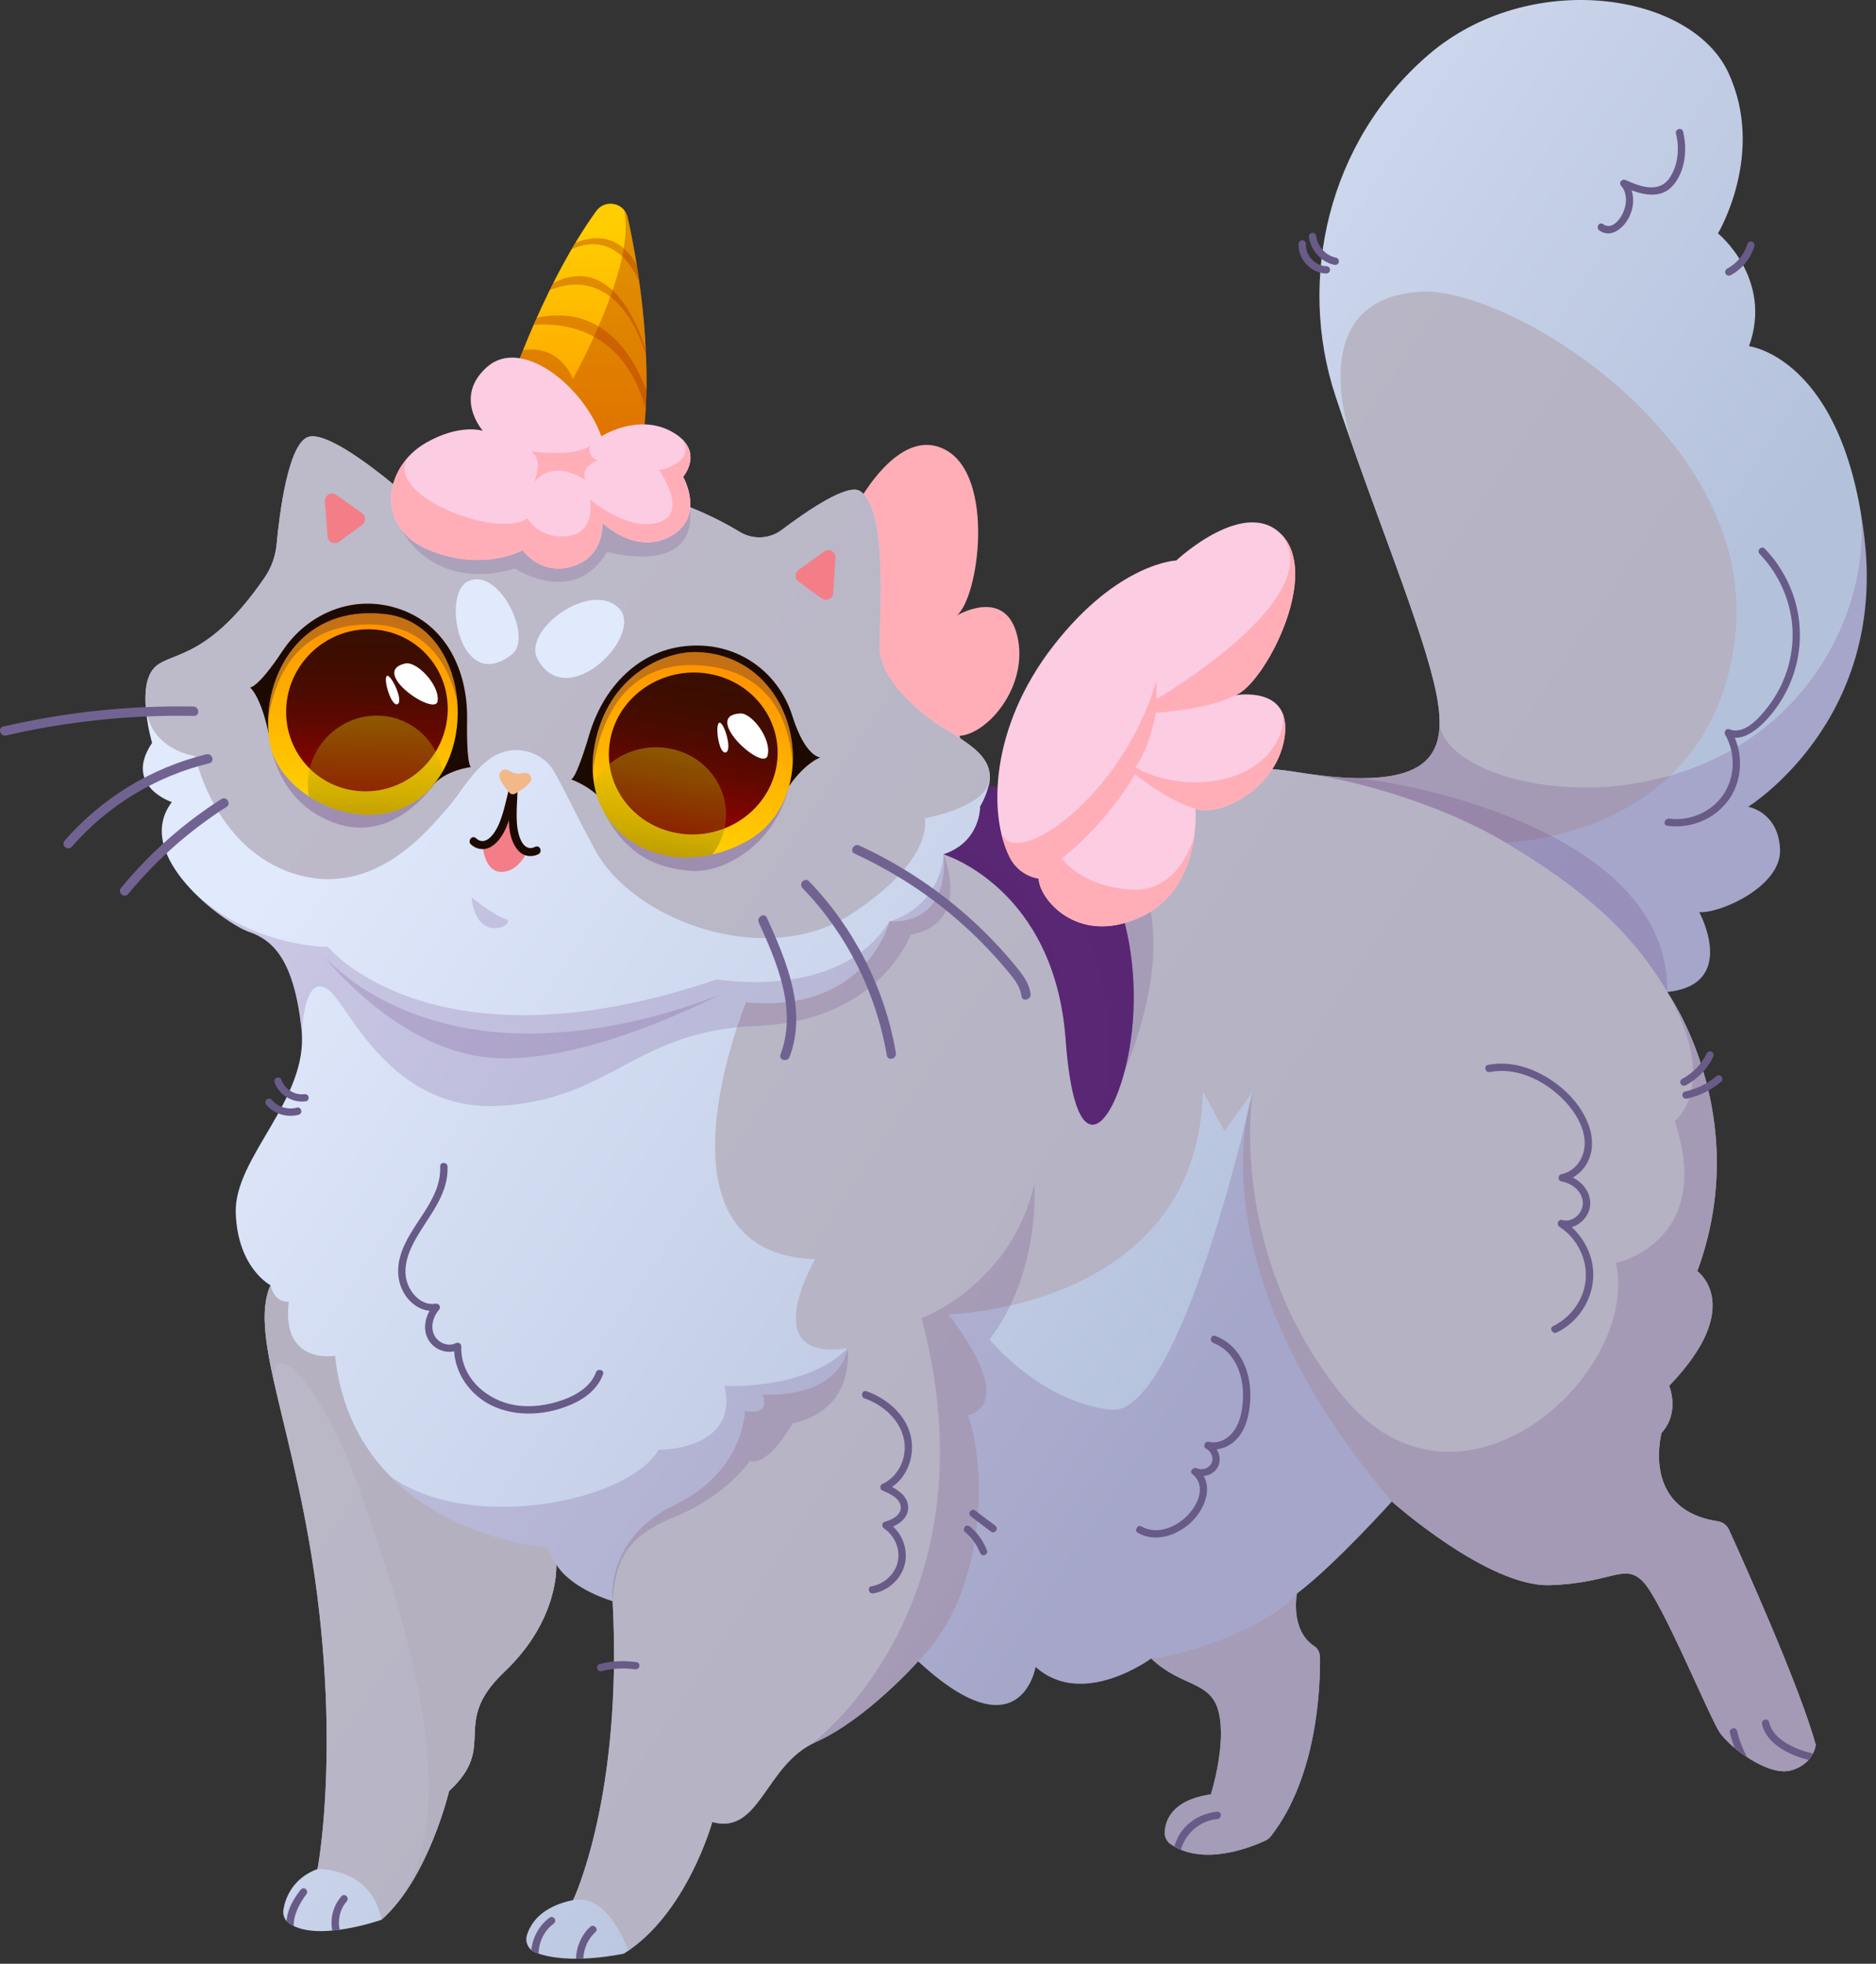 <?xml version="1.0" encoding="UTF-8" standalone="no"?>
<!DOCTYPE svg PUBLIC "-//W3C//DTD SVG 1.1//EN" "http://www.w3.org/Graphics/SVG/1.1/DTD/svg11.dtd">
<svg width="100%" height="100%" viewBox="0 0 150 157" version="1.1" xmlns="http://www.w3.org/2000/svg" xmlns:xlink="http://www.w3.org/1999/xlink" xml:space="preserve" xmlns:serif="http://www.serif.com/" style="fill-rule:evenodd;clip-rule:evenodd;stroke-linejoin:round;stroke-miterlimit:2;">
    <rect x="0" y="0" width="150" height="157" fill="#333333" stroke="none"/>
    <g transform="matrix(1,0,0,1,-377.696,-277.758)">
        <path d="M441.899,345.468C439.132,342.967 436.699,336.348 439.205,328.34C441.711,320.332 445.987,318.546 445.987,318.546C445.987,318.546 449.414,311.59 453.327,313.741C457.241,315.893 455.991,325.435 454.21,326.963C454.21,326.963 458.107,324.636 459.041,328.626C459.967,332.583 456.702,336.436 454.405,336.592C454.405,336.592 457.211,342.406 453.282,346.304C449.353,350.203 445.181,347.65 444.643,346.22C444.644,346.22 443.162,346.609 441.899,345.468Z" style="fill:rgb(255,174,184);fill-rule:nonzero;"/>
    </g>
    <g transform="matrix(1,0,0,1,-377.696,-277.758)">
        <path d="M417.983,309.944C417.983,309.944 420.803,300.965 425.364,294.636C426.078,293.645 427.622,293.954 427.885,295.147C428.778,299.204 430.094,307.026 428.936,314.077C427.282,324.149 417.983,309.944 417.983,309.944Z" style="fill:url(#_Linear1);fill-rule:nonzero;"/>
    </g>
    <g transform="matrix(1,0,0,1,-377.696,-277.758)">
        <path d="M411.715,317.101C415.66,316.214 427.118,314.393 436.837,320.281C437.892,320.92 439.223,320.862 440.207,320.12C442.207,318.612 445.434,316.402 446.446,317.009C448.791,318.416 447.949,327.681 448.024,329.71C448.099,331.739 450.504,334.445 453.586,336.248C456.667,338.052 457.719,339.329 456.066,342.26C456.066,342.26 470.496,337.751 481.318,339.479C492.14,341.208 493.568,338.201 492.516,333.091C491.464,327.98 487.556,318.736 484.474,309.417C481.393,300.098 483.873,289.05 491.914,282.136C499.956,275.222 512.882,277.101 515.889,283.564C518.895,290.027 515.062,296.416 515.062,296.416C515.062,296.416 519.496,300.023 517.542,305.435C517.542,305.435 525.133,306.337 526.786,320.917C528.439,335.497 517.467,342.261 517.467,342.261C517.467,342.261 519.872,342.637 520.022,345.643C520.172,348.649 515.137,350.829 513.559,350.678C513.559,350.678 516.715,356.465 511.004,357.066C511.004,357.066 517.993,366.911 513.409,379.387C513.409,379.387 517.317,382.168 511.154,388.556C511.154,388.556 512.056,390.66 510.553,392.314C510.553,392.314 508.864,398.436 515.02,399.377C515.418,399.438 515.765,399.674 515.932,400.04C517.087,402.577 521.635,412.685 522.879,417.266C522.879,417.266 522.729,418.769 520.925,419.295C519.121,419.821 516.04,417.491 515.213,416.289C514.386,415.087 510.553,405.692 509.05,404.189C507.547,402.686 506.57,404.339 501.61,404.49C496.65,404.64 488.984,397.801 488.984,397.801C488.984,397.801 484.475,402.836 481.393,405.166C481.393,405.166 480.822,408.089 482.784,409.365C483.081,409.558 483.233,409.906 483.238,410.26C483.269,412.472 483.066,419.755 479.31,424.566C479.195,424.713 479.053,424.827 478.885,424.906C477.853,425.391 473.901,427.035 471.268,425.174C470.966,424.961 470.807,424.591 470.826,424.222C470.871,423.304 471.401,421.665 474.512,421.216C474.512,421.216 475.757,417.34 475.156,414.71C474.555,412.08 472.15,412.681 469.745,410.351C469.745,410.351 464.259,414.409 460.501,411.027C460.501,411.027 459.299,418.167 451.107,410.576C451.107,410.576 446.973,415.236 442.915,417.039C438.857,418.843 438.481,424.479 434.648,423.427C434.648,423.427 432.619,430.792 427.583,433.949C427.583,433.949 423.157,434.933 420.476,433.842C419.947,433.627 419.66,433.029 419.825,432.482C420.106,431.55 420.961,430.187 423.525,429.665C423.525,429.665 427.508,421.398 426.681,405.766C426.681,405.766 423.449,404.864 422.172,402.835C422.172,402.835 422.473,407.194 418.039,411.403C413.605,415.612 417.588,417.265 413.605,420.948C413.605,420.948 411.952,427.937 408.194,431.244C408.194,431.244 402.919,433.11 400.761,431.484C400.434,431.238 400.29,430.813 400.36,430.41C400.513,429.53 401.069,427.928 403.084,427.185C403.084,427.185 404.737,418.693 403.084,405.465C401.43,392.238 397.522,384.572 399.326,380.513C399.326,380.513 396.696,379.16 396.545,374.726C396.395,370.292 402.407,365.632 401.806,360.071C401.205,354.51 399.551,352.931 397.597,352.255C395.643,351.579 388.203,346.167 391.434,341.884C391.434,341.884 387.526,340.606 389.856,337.149C389.856,337.149 388.654,333.091 389.856,331.362C390.994,329.726 394.017,330.985 398.861,323.925C399.396,323.145 399.721,322.236 399.81,321.294C400.05,318.747 400.729,313.423 402.257,312.723C403.578,312.118 407.276,314.937 409.162,316.491C409.875,317.082 410.81,317.305 411.715,317.101Z" style="fill:url(#_Linear2);fill-rule:nonzero;"/>
    </g>
    <g transform="matrix(1,0,0,1,-377.696,-277.758)">
        <path d="M475.156,414.711C475.757,417.341 474.512,421.217 474.512,421.217C471.402,421.666 470.871,423.304 470.826,424.223C470.808,424.592 470.967,424.961 471.268,425.175C473.9,427.036 477.853,425.392 478.885,424.907C479.053,424.828 479.196,424.714 479.31,424.567C483.066,419.755 483.269,412.473 483.238,410.261C483.233,409.906 483.081,409.559 482.784,409.366C480.822,408.09 481.393,405.167 481.393,405.167C478.988,408.023 472.074,410.203 469.744,410.353C472.15,412.682 474.555,412.08 475.156,414.711Z" style="fill:rgb(180,174,189);fill-opacity:0.69;fill-rule:nonzero;"/>
    </g>
    <g transform="matrix(1,0,0,1,-377.696,-277.758)">
        <path d="M455.089,390.887C455.089,390.887 459.269,390.361 453.534,382.845C453.534,382.845 473.427,382.394 473.878,365.033L475.607,368.189L477.862,365.033C477.862,365.033 472.676,378.636 488.985,397.801C488.985,397.801 496.651,404.64 501.611,404.49C506.571,404.34 507.548,402.686 509.051,404.189C510.554,405.692 514.387,415.086 515.214,416.289C516.041,417.491 519.122,419.821 520.926,419.295C522.73,418.769 522.88,417.266 522.88,417.266C521.637,412.685 517.088,402.577 515.933,400.04C515.766,399.674 515.419,399.438 515.021,399.377C508.865,398.436 510.554,392.314 510.554,392.314C512.057,390.661 511.155,388.556 511.155,388.556C517.318,382.168 513.41,379.387 513.41,379.387C516.889,369.92 513.705,361.973 511.966,358.688C511.579,358.096 511.249,357.548 511.005,357.066C507.698,350.527 498.078,345.116 498.078,345.116C498.078,345.116 514.462,344.869 516.416,328.834C518.37,312.799 498.379,300.774 491.464,301.075C484.555,301.375 483.784,307.076 485.965,313.76C488.707,321.521 491.628,328.779 492.516,333.092C493.568,338.203 492.14,341.209 481.318,339.48C470.496,337.751 456.066,342.261 456.066,342.261C456.066,342.261 456.112,345.074 453.135,346.061C453.135,346.061 453.924,351.58 448.814,351.429C448.814,351.429 447.01,358.794 437.353,357.892C437.353,357.892 429.036,377.933 442.864,378.434C442.864,378.434 438.054,386.651 445.469,385.549C445.469,385.549 445.068,389.457 438.655,389.257C438.655,389.257 439.457,390.96 437.252,390.56C437.252,390.56 437.252,395.37 431.64,398.075C426.028,400.781 426.68,405.766 426.68,405.766C427.507,421.398 423.524,429.665 423.524,429.665C425.855,429.241 427.286,432.023 427.93,433.705C432.706,430.434 434.647,423.427 434.647,423.427C438.48,424.479 438.856,418.843 442.914,417.039C446.972,415.235 451.106,410.576 451.106,410.576C456.668,405.091 456.592,395.02 455.089,390.887Z" style="fill:rgb(180,174,189);fill-opacity:0.8;fill-rule:nonzero;"/>
    </g>
    <g transform="matrix(1,0,0,1,-377.696,-277.758)">
        <path d="M408.193,431.245C411.951,427.938 413.604,420.949 413.604,420.949C417.587,417.267 413.604,415.613 418.038,411.404C422.472,407.195 422.171,402.836 422.171,402.836L421.419,401.483C421.419,401.483 405.987,400.281 404.484,386.151C404.484,386.151 400.175,386.953 400.776,381.842C400.776,381.842 399.649,381.967 399.323,380.514C397.519,384.572 401.427,392.238 403.081,405.466C404.735,418.693 403.081,427.186 403.081,427.186C403.081,427.186 407.441,427.036 408.193,431.245Z" style="fill:rgb(180,174,189);fill-opacity:0.8;fill-rule:nonzero;"/>
    </g>
    <g transform="matrix(1,0,0,1,-377.696,-277.758)">
        <path d="M451.633,343.177C451.633,343.177 452.54,346.392 445.769,350.83C439.01,355.257 428.403,351.439 425.305,345.755C423.523,342.486 422.873,340.896 421.843,339.185C421.834,339.17 421.822,339.157 421.812,339.143C420.669,337.617 418.499,337.267 416.941,338.366C415.343,339.493 414.521,341.19 413.527,342.298C412.113,343.874 407.737,349.628 401.273,347.627C394.809,345.614 393.314,338.208 393.314,338.208C393.314,338.208 389.381,337.702 389.323,333.816C389.299,332.898 389.429,331.979 389.853,331.367C390.995,329.73 394.009,330.99 398.86,323.926C399.39,323.149 399.719,322.242 399.814,321.289C400.05,318.746 400.732,313.424 402.251,312.729C403.57,312.117 407.267,314.931 409.151,316.485C409.869,317.085 410.811,317.309 411.718,317.097C415.674,316.214 427.119,314.401 436.833,320.276C437.893,320.924 439.223,320.865 440.212,320.111C442.214,318.604 445.44,316.402 446.44,317.014C448.795,318.415 447.947,327.682 448.03,329.707C448.101,331.744 450.503,334.44 453.588,336.253C455.79,337.536 456.932,338.573 456.814,340.127C456.508,342.317 451.633,343.177 451.633,343.177Z" style="fill:rgb(180,174,189);fill-opacity:0.8;fill-rule:nonzero;"/>
    </g>
    <g transform="matrix(1,0,0,1,-377.696,-277.758)">
        <path d="M423.352,340.067C423.352,340.067 423.705,340.222 424.818,336.476C425.93,332.73 428.749,329.662 432.812,329.388C436.876,329.115 439.997,331.647 441.046,334.984C442.094,338.321 443.292,338.314 443.292,338.314C443.292,338.314 441.633,338.851 439.987,341.897C438.341,344.943 426.786,343.884 426.197,342.378C425.608,340.872 423.352,340.067 423.352,340.067Z" style="fill:rgb(28,10,1);fill-rule:nonzero;"/>
        <path d="M415.364,339.082C415.364,339.082 414.988,339.145 415.043,335.256C415.098,331.368 413.357,327.713 409.63,326.447C405.903,325.181 402.236,326.854 400.277,329.813C398.317,332.773 397.69,332.721 397.69,332.721C397.69,332.721 398.594,333.398 399.244,336.742C399.894,340.086 411.242,341.944 412.235,340.638C413.228,339.331 415.364,339.082 415.364,339.082Z" style="fill:rgb(28,10,1);fill-rule:nonzero;"/>
        <path d="M399.243,336.742C399.243,336.742 399.626,341.979 404.661,343.62C409.696,345.261 412.896,339.753 412.896,339.753L399.243,336.742Z" style="fill:rgb(89,39,116);fill-opacity:0.29;fill-rule:nonzero;"/>
        <path d="M425.466,341.49C427.324,346.184 430.229,347.144 432.877,347.378C435.526,347.612 439.604,345.331 440.752,340.734C441.9,336.137 425.466,341.49 425.466,341.49Z" style="fill:rgb(89,39,116);fill-opacity:0.29;fill-rule:nonzero;"/>
        <path d="M433.416,329.892C441.62,330.148 443.741,341.547 437.361,345.036C430.981,348.525 423.904,344.484 425.247,337.327C426.303,331.703 430.855,329.812 433.416,329.892Z" style="fill:url(#_Linear3);fill-rule:nonzero;"/>
        <path d="M408.535,326.863C414.583,327.569 416.134,336.712 411.926,340.971C407.719,345.23 400.018,341.76 399.253,337.088C398.488,332.416 401.313,326.021 408.535,326.863Z" style="fill:url(#_Linear4);fill-rule:nonzero;"/>
        <g>
            <g>
                <clipPath id="_clip5">
                    <path d="M433.416,329.892C441.62,330.148 443.741,341.547 437.361,345.036C430.981,348.525 423.904,344.484 425.247,337.327C426.303,331.703 430.855,329.812 433.416,329.892Z"/>
                </clipPath>
                <g clip-path="url(#_clip5)">
                    <g>
                        <g>
                            <path d="M439.758,339.131C439.073,342.651 435.548,344.997 431.885,344.371C428.222,343.745 425.808,340.385 426.493,336.866C427.178,333.346 430.703,331 434.366,331.625C438.029,332.251 440.443,335.611 439.758,339.131Z" style="fill:url(#_Linear6);fill-rule:nonzero;"/>
                            <path d="M435.65,343.861C435.077,346.804 432.129,348.766 429.066,348.243C426.003,347.72 423.984,344.91 424.557,341.967C425.13,339.024 428.078,337.062 431.141,337.585C434.203,338.107 436.222,340.917 435.65,343.861Z" style="fill:url(#_Linear7);fill-rule:nonzero;"/>
                        </g>
                    </g>
                    <path d="M425.012,340.966C425.012,340.966 424.883,330.021 434.095,330.989C443.434,331.97 440.776,343.657 440.776,343.657C440.776,343.657 448.606,329.16 445.705,323.341C442.804,317.523 442.005,308.833 435.505,311.358C429.004,313.883 423.907,325.352 423.907,325.352L425.012,340.966Z" style="fill:rgb(131,74,44);fill-opacity:0.47;fill-rule:nonzero;"/>
                    <path d="M436.878,334.797C437.827,334.745 439.428,336.881 439.066,338.178C438.704,339.475 433.752,334.969 436.878,334.797Z" style="fill:white;fill-rule:nonzero;"/>
                    <path d="M435.185,335.556C435.519,335.29 436.289,337.686 435.744,337.905C435.2,338.123 434.851,335.822 435.185,335.556Z" style="fill:white;fill-rule:nonzero;"/>
                </g>
            </g>
        </g>
        <g>
            <g>
                <clipPath id="_clip8">
                    <path d="M408.535,326.863C414.583,327.569 416.134,336.712 411.926,340.971C407.719,345.23 400.018,341.76 399.253,337.088C398.488,332.416 401.313,326.021 408.535,326.863Z"/>
                </clipPath>
                <g clip-path="url(#_clip8)">
                    <g>
                        <g>
                            <path d="M413.493,334.622C413.386,338.199 410.407,341.066 406.84,341.025C403.273,340.984 400.468,338.05 400.576,334.473C400.683,330.896 403.662,328.029 407.229,328.07C410.796,328.111 413.601,331.044 413.493,334.622Z" style="fill:url(#_Linear9);fill-rule:nonzero;"/>
                            <path d="M413.117,340.452C413.027,343.444 410.536,345.841 407.553,345.806C404.57,345.771 402.225,343.318 402.314,340.326C402.404,337.334 404.895,334.937 407.878,334.972C410.861,335.007 413.206,337.461 413.117,340.452Z" style="fill:url(#_Linear10);fill-rule:nonzero;"/>
                        </g>
                    </g>
                    <path d="M399.028,338.888C399.028,338.888 397.833,327.96 406.895,327.681C416.127,327.396 414.577,339.792 414.577,339.792C414.577,339.792 420.343,323.403 416.699,318.122C413.054,312.841 410.961,304.401 405.19,307.911C399.419,311.421 396.354,323.528 396.354,323.528L399.028,338.888Z" style="fill:rgb(131,74,44);fill-opacity:0.47;fill-rule:nonzero;"/>
                    <path d="M410.097,330.802C410.988,330.601 412.834,332.456 412.691,333.791C412.547,335.127 407.162,331.462 410.097,330.802Z" style="fill:white;fill-rule:nonzero;"/>
                    <path d="M408.61,331.816C408.886,331.501 409.984,333.742 409.501,334.043C409.019,334.345 408.334,332.131 408.61,331.816Z" style="fill:white;fill-rule:nonzero;"/>
                </g>
            </g>
        </g>
        <path d="M419.666,346.193C419.666,346.193 418.94,347.543 417.694,347.463C416.448,347.383 416.301,345.48 416.301,345.48L417.124,344.992L418.506,342.644L419.014,344.758L419.463,345.505L419.666,346.193Z" style="fill:rgb(243,126,136);fill-rule:nonzero;"/>
        <g>
            <path d="M415.751,344.77C416.568,345.521 417.336,344.258 417.61,343.593C417.992,342.667 418.181,341.651 418.43,340.683C418.443,340.633 418.482,340.612 418.509,340.577C418.569,340.463 418.677,340.408 418.803,340.434C418.931,340.445 419.019,340.528 419.044,340.655C419.06,340.696 419.092,340.727 419.09,340.779C419.053,341.778 418.945,342.805 419.047,343.802C419.121,344.518 419.496,345.947 420.494,345.46C420.866,345.278 421.104,345.875 420.735,346.055C420.216,346.309 419.598,346.236 419.187,345.819C418.798,345.425 418.591,344.873 418.481,344.34C418.412,344.005 418.391,343.664 418.384,343.322C418.28,343.648 418.163,343.969 418.001,344.27C417.743,344.75 417.388,345.219 416.902,345.486C416.389,345.768 415.776,345.662 415.351,345.27C415.048,344.994 415.445,344.49 415.751,344.77Z" style="fill:rgb(28,10,1);fill-rule:nonzero;"/>
            <g>
                <path d="M419.481,339.572C419.129,339.656 418.747,339.599 418.441,339.407C418.236,339.278 417.986,339.224 417.748,339.435C417.319,339.817 418.12,340.767 418.478,341.153C418.573,341.255 418.721,341.279 418.844,341.213C419.317,340.957 420.422,340.291 420.128,339.807C419.968,339.542 419.715,339.516 419.481,339.572Z" style="fill:rgb(249,212,185);fill-rule:nonzero;"/>
                <path d="M419.481,339.572C419.129,339.656 418.747,339.599 418.441,339.407C418.236,339.278 417.986,339.224 417.748,339.435C417.319,339.817 418.12,340.767 418.478,341.153C418.573,341.255 418.721,341.279 418.844,341.213C419.317,340.957 420.422,340.291 420.128,339.807C419.968,339.542 419.715,339.516 419.481,339.572Z" style="fill:rgb(243,184,136);fill-rule:nonzero;"/>
                <path d="M418.478,341.152C418.573,341.254 418.721,341.278 418.844,341.212C419.243,340.996 420.091,340.487 420.168,340.043C418.88,340.835 418.162,340.788 417.63,339.803C417.686,340.25 418.207,340.862 418.478,341.152Z" style="fill:rgb(243,184,136);fill-rule:nonzero;"/>
            </g>
            <path d="M415.402,349.501C415.402,349.501 417.117,350.918 418.132,351.235C419.148,351.552 415.812,353.446 415.402,349.501Z" style="fill:rgb(89,39,116);fill-opacity:0.17;fill-rule:nonzero;"/>
        </g>
    </g>
    <g transform="matrix(1,0,0,1,-377.696,-277.758)">
        <path d="M420.681,330.462C419.43,328.176 424.764,324.227 427.094,326.294C429.424,328.36 423.086,334.858 420.681,330.462Z" style="fill:rgb(225,233,252);fill-rule:nonzero;"/>
    </g>
    <g transform="matrix(1,0,0,1,-377.696,-277.758)">
        <path d="M418.643,330.061C420.356,328.696 417.512,322.921 415.044,324.274C412.989,325.401 414.525,333.342 418.643,330.061Z" style="fill:rgb(225,233,252);fill-rule:nonzero;"/>
    </g>
    <g transform="matrix(1,0,0,1,-377.696,-277.758)">
        <path d="M404.797,321.075L406.655,319.717C406.972,319.485 406.968,319.011 406.648,318.785L404.585,317.324C404.189,317.043 403.645,317.35 403.68,317.834L403.885,320.654C403.918,321.103 404.433,321.341 404.797,321.075Z" style="fill:rgb(243,126,136);fill-rule:nonzero;"/>
    </g>
    <g transform="matrix(1,0,0,1,-377.696,-277.758)">
        <path d="M443.41,325.605L441.541,324.262C441.222,324.033 441.222,323.559 441.54,323.33L443.591,321.852C443.985,321.568 444.531,321.87 444.5,322.355L444.318,325.176C444.289,325.626 443.776,325.868 443.41,325.605Z" style="fill:rgb(243,126,136);fill-rule:nonzero;"/>
    </g>
    <g transform="matrix(1,0,0,1,-377.696,-277.758)">
        <path d="M401.804,360.073C401.818,360.207 401.812,360.338 401.819,360.471C401.82,360.458 401.83,360.445 401.831,360.432C401.922,358.72 402.33,355.639 403.984,356.917C405.637,358.195 408.944,366.762 417.821,366.161C426.697,365.56 428.485,360.149 438.255,359.773C448.025,359.397 450.505,352.491 450.505,352.491C455.465,351.598 453.135,346.062 453.135,346.062C452.976,348.49 451.363,350.581 449.054,351.35L448.813,351.43C444.792,357.818 435.022,356.058 435.022,356.058C412.325,363.767 403.908,353.459 403.908,353.459C403.908,353.459 398.06,353.533 393.307,349.211C394.894,350.792 396.753,351.965 397.595,352.257C399.55,352.933 401.203,354.511 401.804,360.073Z" style="fill:rgb(89,39,116);fill-opacity:0.17;fill-rule:nonzero;"/>
    </g>
    <g transform="matrix(1,0,0,1,-377.696,-277.758)">
        <path d="M511.606,367.389C514.813,377.085 506.896,378.737 506.896,378.737C508.9,387.555 494.433,400.859 485.051,389.359C475.732,377.935 477.861,365.034 477.861,365.034C477.861,365.034 472.124,391.063 466.513,390.461C460.901,389.86 456.822,384.849 456.822,384.849C460.959,379.369 460.401,372.423 460.401,372.423C458.497,380.54 451.382,383.145 451.382,383.145C456.344,401.822 447.553,413.172 442.557,417.229C442.676,417.166 442.789,417.096 442.915,417.04C446.973,415.236 451.107,410.577 451.107,410.577C459.299,418.168 460.502,411.028 460.502,411.028C464.26,414.41 469.746,410.352 469.746,410.352C472.151,412.682 474.556,412.081 475.157,414.711C475.758,417.341 474.513,421.217 474.513,421.217C471.403,421.666 470.872,423.304 470.827,424.223C470.809,424.592 470.968,424.961 471.269,425.175C473.901,427.036 477.854,425.392 478.886,424.907C479.054,424.828 479.197,424.714 479.311,424.567C483.067,419.755 483.27,412.473 483.239,410.261C483.234,409.906 483.082,409.559 482.784,409.366C480.822,408.09 481.393,405.167 481.393,405.167C484.474,402.837 488.984,397.802 488.984,397.802C488.984,397.802 496.65,404.641 501.61,404.491C506.57,404.341 507.547,402.687 509.05,404.19C510.553,405.693 514.386,415.087 515.213,416.29C516.04,417.492 519.121,419.822 520.925,419.296C522.729,418.77 522.879,417.267 522.879,417.267C521.636,412.686 517.087,402.578 515.932,400.041C515.765,399.675 515.418,399.439 515.02,399.378C508.865,398.437 510.553,392.315 510.553,392.315C512.056,390.662 511.154,388.557 511.154,388.557C517.317,382.169 513.409,379.388 513.409,379.388C517.993,366.912 511.004,357.067 511.004,357.067C515.262,364.595 511.606,367.389 511.606,367.389Z" style="fill:rgb(89,39,116);fill-opacity:0.17;fill-rule:nonzero;"/>
    </g>
    <g transform="matrix(1,0,0,1,-377.696,-277.758)">
        <path d="M514.612,338.509C504.554,343.154 493.067,339.656 492.8,335.548C492.8,335.541 492.796,335.537 492.796,335.53C492.789,339.017 490.361,340.821 481.872,339.559C481.905,339.564 481.927,339.574 481.962,339.579C485.013,339.957 492.266,341.661 498.078,345.118C503.89,348.575 508.299,352.283 511.005,357.068C516.717,356.467 513.56,350.68 513.56,350.68C515.138,350.83 520.174,348.651 520.023,345.645C519.873,342.639 517.468,342.263 517.468,342.263C517.468,342.263 528.441,335.499 526.787,320.919C526.698,320.132 526.588,319.392 526.466,318.683C527.181,325.479 523.346,334.476 514.612,338.509Z" style="fill:rgb(89,39,116);fill-opacity:0.17;fill-rule:nonzero;"/>
    </g>
    <g transform="matrix(1,0,0,1,-377.696,-277.758)">
        <path d="M431.541,399.078C435.75,397.375 437.654,394.569 437.654,394.569C439.216,394.962 441.06,391.563 441.06,391.563C446.169,390.461 445.47,385.551 445.47,385.551C442.163,388.933 435.625,388.557 435.625,388.557C436.828,393.743 430.364,393.668 430.364,393.668C427.886,397.873 415.129,400.352 408.892,395.774C413.944,400.896 421.42,401.484 421.42,401.484L422.172,402.837C423.45,404.866 426.681,405.768 426.681,405.768C426.931,403.036 427.332,400.782 431.541,399.078Z" style="fill:rgb(89,39,116);fill-opacity:0.17;fill-rule:nonzero;"/>
    </g>
    <g transform="matrix(1,0,0,1,-377.696,-277.758)">
        <path d="M462.666,340.609C460.863,340.984 459.327,341.362 458.189,341.663L467.114,364.633C473.728,349.501 467.156,343.74 462.666,340.609Z" style="fill:rgb(89,39,116);fill-opacity:0.17;fill-rule:nonzero;"/>
    </g>
    <g transform="matrix(1,0,0,1,-377.696,-277.758)">
        <path d="M403.608,354.211C403.608,354.211 407.967,359.405 417.211,360.265C426.455,361.125 435.323,357.238 435.323,357.238C435.323,357.238 424.576,362.929 416.985,362.328C409.395,361.726 403.608,354.211 403.608,354.211Z" style="fill:rgb(89,39,116);fill-opacity:0.17;fill-rule:nonzero;"/>
    </g>
    <g transform="matrix(1,0,0,1,-377.696,-277.758)">
        <path d="M413.604,420.949C417.587,417.267 413.604,415.613 418.038,411.404C422.472,407.195 422.171,402.836 422.171,402.836L421.419,401.483C421.419,401.483 405.987,400.281 404.484,386.151C404.484,386.151 400.175,386.953 400.776,381.842C400.776,381.842 399.649,381.967 399.323,380.514C398.489,382.39 398.882,385.05 399.702,388.661C398.917,384.053 403.387,387.97 406.588,397.274C409.795,406.593 416.007,424.129 408.191,431.244C411.95,427.938 413.604,420.949 413.604,420.949Z" style="fill:rgb(180,174,189);fill-opacity:0.69;fill-rule:nonzero;"/>
    </g>
    <g transform="matrix(1,0,0,1,-377.696,-277.758)">
        <path d="M486.127,339.955L486.126,339.953C484.915,339.928 483.509,339.801 481.873,339.558C481.906,339.563 481.928,339.573 481.963,339.578C485.014,339.956 492.267,341.66 498.079,345.117C503.891,348.574 508.3,352.282 511.006,357.067C511.155,344.666 491.69,340.533 486.127,339.955Z" style="fill:rgb(89,39,116);fill-opacity:0.17;fill-rule:nonzero;"/>
    </g>
    <g transform="matrix(1,0,0,1,-377.696,-277.758)">
        <path d="M459.861,341.24C458.894,340.867 457.86,340.639 456.752,340.609L456.735,340.609C456.621,341.103 456.418,341.639 456.067,342.261C456.067,342.261 456.113,345.074 453.136,346.061C453.136,346.061 462.029,348.724 462.906,360.899C463.716,372.145 467.165,367.388 468.092,361.049C469.317,352.671 466.116,343.654 459.861,341.24Z" style="fill:rgb(89,39,116);fill-rule:nonzero;"/>
    </g>
    <g transform="matrix(1,0,0,1,-377.696,-277.758)">
        <path d="M468.091,361.05C469.316,352.671 466.116,343.654 459.861,341.24C458.894,340.867 457.86,340.639 456.752,340.609L456.735,340.609C456.621,341.103 456.418,341.639 456.067,342.261C456.067,342.261 456.07,342.566 455.972,343.006C458.754,344.598 469.011,351.636 465.71,367.388C466.702,366.549 467.664,363.97 468.091,361.05Z" style="fill:rgb(89,39,116);fill-opacity:0.33;fill-rule:nonzero;"/>
    </g>
    <g transform="matrix(1,0,0,1,-377.696,-277.758)">
        <path d="M454.346,345.457C454.01,345.692 453.616,345.902 453.135,346.061C453.135,346.061 462.028,348.724 462.905,360.899C462.955,361.59 463.015,362.218 463.083,362.792C463.189,350.068 457.596,346.474 454.346,345.457Z" style="fill:rgb(89,39,116);fill-opacity:0.33;fill-rule:nonzero;"/>
    </g>
    <g transform="matrix(1,0,0,1,-377.696,-277.758)">
        <path d="M458.446,346.327C456.736,343.012 456.789,335.96 461.953,329.347C467.117,322.733 471.748,322.567 471.748,322.567C471.748,322.567 477.404,317.262 480.31,320.654C483.216,324.046 478.688,332.537 476.483,333.341C476.483,333.341 480.95,332.535 480.419,336.598C479.893,340.627 475.48,343.085 473.276,342.423C473.276,342.423 473.856,348.852 468.806,351.119C463.756,353.385 460.75,349.527 460.75,347.999C460.751,347.998 459.227,347.841 458.446,346.327Z" style="fill:rgb(252,204,226);fill-rule:nonzero;"/>
    </g>
    <g transform="matrix(1,0,0,1,-377.696,-277.758)">
        <path d="M420.617,303.16C420.529,303.356 420.443,303.55 420.359,303.741C422.19,303.565 427.453,303.692 429.321,310.431C429.348,309.944 429.368,309.457 429.377,308.972C428.55,306.689 426.138,301.965 420.617,303.16Z" style="fill:rgb(166,39,0);fill-opacity:0.35;fill-rule:nonzero;"/>
    </g>
    <g transform="matrix(1,0,0,1,-377.696,-277.758)">
        <path d="M429.351,306.205C429.344,306.031 429.335,305.858 429.327,305.685C427.021,298.778 423.606,299.502 421.934,300.393C421.84,300.579 421.742,300.767 421.651,300.952C427.085,298.812 429.076,305.195 429.351,306.205Z" style="fill:rgb(166,39,0);fill-opacity:0.35;fill-rule:nonzero;"/>
    </g>
    <g transform="matrix(1,0,0,1,-377.696,-277.758)">
        <path d="M428.807,300.284C428.743,299.826 428.676,299.378 428.606,298.948C427.892,297.636 426.417,296.069 423.699,297.175C423.596,297.346 423.499,297.52 423.398,297.692C424.326,297.246 427.037,296.382 428.807,300.284Z" style="fill:rgb(166,39,0);fill-opacity:0.35;fill-rule:nonzero;"/>
    </g>
    <g transform="matrix(1,0,0,1,-377.696,-277.758)">
        <path d="M427.6,294.578C428.607,298.947 423.495,308.066 423.495,308.066C423.495,308.066 422.588,305.312 419.52,305.743C418.526,308.217 417.983,309.945 417.983,309.945C417.983,309.945 427.282,324.149 428.936,314.079C430.094,307.028 428.778,299.207 427.885,295.149C427.834,294.921 427.728,294.738 427.6,294.578Z" style="fill:rgb(166,39,0);fill-opacity:0.35;fill-rule:nonzero;"/>
    </g>
    <g transform="matrix(1,0,0,1,-377.696,-277.758)">
        <path d="M409.796,320.108C409.796,320.108 412.207,325.131 418.864,323.213C418.864,323.213 423.636,326.336 426.229,321.879C426.229,321.879 433.402,323.925 432.867,318.449C432.333,312.974 409.796,320.108 409.796,320.108Z" style="fill:rgb(89,39,116);fill-opacity:0.17;fill-rule:nonzero;"/>
    </g>
    <g transform="matrix(1,0,0,1,-377.696,-277.758)">
        <path d="M416.3,312.199C416.3,312.199 413.911,309.493 416.651,307.088C419.391,304.683 424.31,308.574 425.779,312.642C425.779,312.642 428.71,310.763 431.416,312.274C434.122,313.785 432.318,315.881 432.318,315.881C432.318,315.881 434.122,319.038 431.341,320.616C428.56,322.194 425.855,319.564 425.855,319.564C425.855,319.564 426.08,322.194 423.525,323.021C420.97,323.848 419.467,321.742 419.467,321.742C419.467,321.742 416.386,323.515 412.027,321.742C407.668,319.969 408.344,315.13 411.726,313.176C414.462,311.595 416.3,312.199 416.3,312.199Z" style="fill:rgb(252,204,226);fill-rule:nonzero;"/>
    </g>
    <g transform="matrix(1,0,0,1,-377.696,-277.758)">
        <path d="M412.025,321.742C416.384,323.515 419.465,321.742 419.465,321.742C419.465,321.742 420.968,323.848 423.523,323.021C426.078,322.194 425.853,319.564 425.853,319.564C425.853,319.564 428.559,322.194 431.339,320.616C434.12,319.038 432.316,315.881 432.316,315.881C432.316,315.881 433.697,314.275 432.23,312.862C433.421,314.778 430.387,315.355 430.387,315.355C430.387,315.355 432.82,318.708 430.387,319.514C427.954,320.32 424.867,317.686 424.867,317.686C424.867,317.686 425.376,320.365 423.07,320.616C420.764,320.867 419.865,319.201 419.865,319.201C417.463,320.89 408.368,317.369 410.31,314.333C408.264,316.624 408.373,320.257 412.025,321.742Z" style="fill:rgb(255,174,184);fill-rule:nonzero;"/>
    </g>
    <g transform="matrix(1,0,0,1,-377.696,-277.758)">
        <path d="M420.168,313.852C420.168,313.852 423.652,314.332 424.869,313.401C424.869,313.401 424.622,314.303 425.501,314.566C425.501,314.566 424.051,315.017 424.501,316.144C424.501,316.144 421.929,314.29 420.359,316.382C420.359,316.383 421.246,314.604 420.168,313.852Z" style="fill:rgb(255,174,184);fill-rule:nonzero;"/>
    </g>
    <g transform="matrix(1,0,0,1,-377.696,-277.758)">
        <path d="M480.31,320.654C480.247,320.58 480.176,320.533 480.11,320.467C484.197,325.488 470.169,333.643 470.169,333.643L470.169,332.14C467.518,341.394 458.777,347.498 457.74,344.297C457.913,345.068 458.15,345.756 458.445,346.327C459.226,347.841 460.75,347.998 460.75,347.998C460.75,349.526 463.756,353.384 468.806,351.118C471.971,349.697 472.924,346.643 473.195,344.56C473.192,344.572 472.068,349.226 468.015,348.875C463.957,348.524 462.6,346.37 462.6,346.37C466.204,343.614 468.465,339.656 468.465,339.656C468.465,339.656 470.771,341.61 473.076,342.347C473.278,342.412 473.52,342.464 473.778,342.512C476.088,342.724 479.931,340.341 480.42,336.597C480.528,335.769 480.422,335.152 480.195,334.68C480.639,335.964 479.481,339.144 475.481,340.056C471.472,340.97 468.465,339.105 468.465,339.105C469.566,337.753 470.119,334.745 470.119,334.745C470.119,334.745 474.328,334.494 476.482,333.34C476.651,333.249 476.844,333.129 477.046,332.997C479.36,331.213 482.987,323.778 480.31,320.654Z" style="fill:rgb(255,174,184);fill-rule:nonzero;"/>
    </g>
    <g transform="matrix(1,0,0,1,-377.696,-277.758)">
        <path d="M425.914,387.635C426.046,387.279 425.477,387.126 425.346,387.479C424.931,388.602 423.818,389.277 422.744,389.667C421.523,390.11 420.177,390.309 418.886,390.1C416.588,389.727 414.488,387.858 414.58,385.396C414.589,385.161 414.327,385.045 414.137,385.142C413.554,385.439 412.803,385.147 412.474,384.603C412.066,383.927 412.306,383.046 412.793,382.482C412.993,382.25 412.798,381.942 412.507,381.99C411.522,382.152 410.7,381.359 410.338,380.515C409.885,379.458 410.188,378.292 410.675,377.303C411.685,375.25 413.586,373.468 413.478,371.016C413.461,370.639 412.873,370.637 412.889,371.016C413.011,373.794 410.385,375.679 409.692,378.22C409.4,379.289 409.488,380.414 410.126,381.343C410.588,382.016 411.263,382.475 412.041,382.558C411.624,383.304 411.518,384.236 412.018,384.978C412.457,385.629 413.264,385.956 414.011,385.794C414.11,387.639 415.345,389.314 416.993,390.118C419.039,391.116 421.558,390.899 423.582,389.954C424.611,389.472 425.512,388.721 425.914,387.635Z" style="fill:rgb(104,91,136);fill-rule:nonzero;"/>
    </g>
    <g transform="matrix(1,0,0,1,-377.696,-277.758)">
        <path d="M446.823,389.557C448.3,390.075 449.66,391.258 449.975,392.848C450.254,394.253 449.57,395.82 448.234,396.405C448.042,396.489 448.04,396.83 448.234,396.913C448.766,397.141 449.57,397.482 449.705,398.119C449.86,398.85 449.025,399.267 448.45,399.418C448.193,399.485 448.176,399.82 448.38,399.956C449.246,400.534 449.722,401.654 449.466,402.677C449.218,403.669 448.369,404.404 447.376,404.582C447.004,404.649 447.161,405.216 447.532,405.15C448.747,404.932 449.803,403.953 450.057,402.733C450.281,401.655 449.89,400.548 449.112,399.803C449.762,399.512 450.342,398.99 450.31,398.228C450.278,397.47 449.66,396.976 449.02,396.638C450.237,395.821 450.807,394.224 450.56,392.787C450.244,390.948 448.668,389.582 446.979,388.989C446.621,388.864 446.467,389.433 446.823,389.557Z" style="fill:rgb(104,91,136);fill-rule:nonzero;"/>
    </g>
    <g transform="matrix(1,0,0,1,-377.696,-277.758)">
        <path d="M474.871,384.562C474.516,384.428 474.363,384.996 474.714,385.13C476.447,385.788 477.125,387.709 477.084,389.428C477.063,390.298 476.928,391.23 476.469,391.986C476.034,392.702 475.213,393.232 474.355,393.032C474.041,392.959 473.823,393.407 474.128,393.57C474.53,393.785 474.767,394.299 474.566,394.735C474.371,395.157 473.806,395.338 473.393,395.149C473.115,395.022 472.756,395.382 473.036,395.611C474.247,396.603 473.396,398.247 472.472,399.088C471.558,399.92 470.131,400.467 468.979,399.801C468.65,399.611 468.354,400.12 468.682,400.309C470.105,401.131 471.858,400.491 472.968,399.43C473.912,398.527 474.625,396.94 473.933,395.765C474.402,395.713 474.844,395.48 475.075,395.032C475.309,394.578 475.234,394.054 474.983,393.632C475.643,393.554 476.262,393.207 476.695,392.682C477.38,391.852 477.601,390.741 477.662,389.693C477.783,387.604 476.957,385.353 474.871,384.562Z" style="fill:rgb(104,91,136);fill-rule:nonzero;"/>
    </g>
    <g transform="matrix(1,0,0,1,-377.696,-277.758)">
        <path d="M503.36,375.862C504.143,375.65 504.782,374.92 504.842,374.083C504.91,373.136 504.276,372.318 503.459,371.901C504.024,371.581 504.477,371.075 504.732,370.468C505.117,369.55 505.04,368.519 504.682,367.605C503.919,365.656 502.154,364.119 500.252,363.32C499.114,362.841 497.888,362.66 496.669,362.897C496.298,362.969 496.455,363.537 496.826,363.465C499.202,363.004 501.691,364.398 503.168,366.194C503.858,367.033 504.42,368.1 504.404,369.211C504.387,370.34 503.671,371.409 502.529,371.638C502.253,371.693 502.243,372.158 502.529,372.206C503.365,372.346 504.205,372.981 504.256,373.887C504.304,374.729 503.452,375.537 502.611,375.3C502.283,375.208 502.108,375.66 502.384,375.838C503.77,376.73 504.607,378.364 504.488,380.013C504.372,381.628 503.319,383.08 501.877,383.78C501.536,383.945 501.834,384.453 502.174,384.288C503.809,383.495 504.946,381.827 505.076,380.013C505.19,378.446 504.506,376.906 503.36,375.862Z" style="fill:rgb(104,91,136);fill-rule:nonzero;"/>
    </g>
    <g transform="matrix(1,0,0,1,-377.696,-277.758)">
        <path d="M511.162,343.207C510.792,343.156 510.631,343.723 511.006,343.775C512.855,344.029 514.759,343.271 515.876,341.759C516.936,340.324 517.093,338.363 516.405,336.741C517.339,336.771 518.217,336.059 518.839,335.412C519.688,334.529 520.362,333.489 520.837,332.361C521.796,330.084 521.87,327.504 521.022,325.18C520.537,323.853 519.786,322.644 518.806,321.627C518.543,321.354 518.127,321.77 518.39,322.043C519.958,323.672 520.917,325.857 521.021,328.12C521.122,330.319 520.402,332.53 519.053,334.268C518.393,335.118 517.187,336.554 515.965,336.058C515.716,335.957 515.515,336.286 515.633,336.49C516.5,337.993 516.441,339.951 515.431,341.374C514.49,342.701 512.768,343.428 511.162,343.207Z" style="fill:rgb(104,91,136);fill-rule:nonzero;"/>
    </g>
    <g transform="matrix(1,0,0,1,-377.696,-277.758)">
        <path d="M508.006,295.016C508.298,294.366 508.37,293.635 508.158,292.98C509.308,293.403 510.612,293.602 511.495,292.552C512.456,291.41 512.623,289.677 512.269,288.276C512.176,287.909 511.609,288.064 511.701,288.433C511.996,289.605 511.88,290.999 511.17,292.012C510.314,293.235 508.774,292.653 507.678,292.155C507.376,292.018 507.095,292.355 507.321,292.617C507.795,293.165 507.783,293.944 507.544,294.594C507.317,295.21 506.616,296.205 505.87,295.674C505.561,295.454 505.266,295.964 505.573,296.182C506.565,296.888 507.611,295.893 508.006,295.016Z" style="fill:rgb(104,91,136);fill-rule:nonzero;"/>
    </g>
    <g transform="matrix(1,0,0,1,-377.696,-277.758)">
        <path d="M402.004,365.24C402.057,365.233 401.963,365.243 401.962,365.243C401.937,365.245 401.912,365.246 401.887,365.247C401.832,365.249 401.777,365.248 401.722,365.245C401.697,365.244 401.672,365.242 401.647,365.239C401.638,365.238 401.573,365.229 401.621,365.236C401.572,365.228 401.522,365.219 401.474,365.207C401.246,365.154 401.114,365.098 400.92,364.978C400.82,364.916 400.77,364.879 400.7,364.818C400.621,364.749 400.546,364.673 400.479,364.593C400.382,364.478 400.259,364.26 400.209,364.111C400.157,363.961 400.007,363.861 399.847,363.905C399.701,363.945 399.59,364.116 399.641,364.267C399.998,365.31 401.078,365.953 402.161,365.806C402.319,365.785 402.405,365.582 402.367,365.444C402.319,365.276 402.162,365.219 402.004,365.24Z" style="fill:rgb(104,91,136);fill-rule:nonzero;"/>
    </g>
    <g transform="matrix(1,0,0,1,-377.696,-277.758)">
        <path d="M401.581,366.88C401.946,366.78 401.791,366.212 401.424,366.312C400.704,366.51 399.909,366.264 399.412,365.677C399.309,365.556 399.102,365.571 398.996,365.677C398.876,365.797 398.893,365.972 398.996,366.093C399.615,366.823 400.662,367.132 401.581,366.88Z" style="fill:rgb(104,91,136);fill-rule:nonzero;"/>
    </g>
    <g transform="matrix(1,0,0,1,-377.696,-277.758)">
        <path d="M428.609,410.647C427.617,410.506 426.617,410.55 425.644,410.794C425.277,410.886 425.432,411.454 425.8,411.362C426.664,411.146 427.569,411.09 428.452,411.215C428.609,411.237 428.768,411.176 428.814,411.009C428.852,410.871 428.767,410.669 428.609,410.647Z" style="fill:rgb(104,91,136);fill-rule:nonzero;"/>
    </g>
    <g transform="matrix(1,0,0,1,-377.696,-277.758)">
        <path d="M456.618,401.728C456.33,400.989 455.872,400.324 455.263,399.813C455.145,399.714 454.961,399.689 454.847,399.813C454.747,399.922 454.721,400.124 454.847,400.229C454.985,400.345 455.116,400.468 455.239,400.6C455.299,400.664 455.357,400.73 455.413,400.797C455.441,400.831 455.468,400.865 455.495,400.9C455.468,400.865 455.506,400.916 455.511,400.922C455.525,400.942 455.54,400.961 455.554,400.981C455.656,401.123 455.75,401.272 455.834,401.425C455.879,401.506 455.921,401.588 455.96,401.672C455.978,401.711 455.996,401.75 456.013,401.79C456.015,401.794 456.017,401.798 456.018,401.803C456.029,401.83 456.04,401.857 456.05,401.884C456.106,402.027 456.25,402.142 456.412,402.09C456.552,402.045 456.678,401.882 456.618,401.728Z" style="fill:rgb(104,91,136);fill-rule:nonzero;"/>
    </g>
    <g transform="matrix(1,0,0,1,-377.696,-277.758)">
        <path d="M456.952,400.224C457.075,400.317 457.286,400.248 457.355,400.118C457.437,399.963 457.381,399.815 457.249,399.715C456.715,399.313 456.182,398.911 455.648,398.509C455.524,398.416 455.314,398.485 455.245,398.615C455.163,398.77 455.219,398.918 455.351,399.018C455.885,399.421 456.419,399.823 456.952,400.224Z" style="fill:rgb(104,91,136);fill-rule:nonzero;"/>
    </g>
    <g transform="matrix(1,0,0,1,-377.696,-277.758)">
        <path d="M512.489,364.524C513.433,364.025 514.213,363.218 514.677,362.256C514.746,362.113 514.716,361.938 514.571,361.853C514.442,361.778 514.238,361.815 514.168,361.959C513.74,362.847 513.059,363.557 512.192,364.016C512.052,364.09 512.009,364.286 512.086,364.419C512.17,364.56 512.348,364.599 512.489,364.524Z" style="fill:rgb(104,91,136);fill-rule:nonzero;"/>
    </g>
    <g transform="matrix(1,0,0,1,-377.696,-277.758)">
        <path d="M515.331,363.809C515.211,363.689 515.036,363.706 514.915,363.809C514.203,364.416 513.343,364.827 512.429,365.022C512.273,365.055 512.183,365.237 512.223,365.384C512.267,365.545 512.429,365.623 512.585,365.59C513.6,365.374 514.541,364.898 515.33,364.226C515.452,364.122 515.437,363.915 515.331,363.809Z" style="fill:rgb(104,91,136);fill-rule:nonzero;"/>
    </g>
    <g transform="matrix(1,0,0,1,-377.696,-277.758)">
        <path d="M483.748,299.036C483.714,299.036 483.68,299.035 483.647,299.032C483.635,299.031 483.538,299.022 483.597,299.029C483.54,299.022 483.484,299.01 483.428,298.996C483.368,298.981 483.308,298.963 483.25,298.943C483.24,298.939 483.152,298.905 483.201,298.925C483.175,298.914 483.149,298.902 483.123,298.889C483.011,298.834 482.905,298.769 482.804,298.695C482.843,298.724 482.778,298.674 482.773,298.67C482.751,298.652 482.729,298.633 482.707,298.613C482.66,298.571 482.616,298.527 482.573,298.481C482.553,298.46 482.534,298.438 482.515,298.416C482.508,298.408 482.449,298.336 482.479,298.375C482.444,298.329 482.411,298.282 482.38,298.233C482.346,298.181 482.315,298.126 482.286,298.071C482.271,298.041 482.256,298.011 482.242,297.981C482.216,297.926 482.25,298.008 482.227,297.946C482.183,297.829 482.153,297.711 482.127,297.588C482.114,297.525 482.128,297.623 482.122,297.553C482.119,297.524 482.117,297.496 482.115,297.467C482.111,297.4 482.112,297.333 482.116,297.265C482.125,297.106 481.974,296.971 481.822,296.971C481.655,296.971 481.536,297.106 481.528,297.265C481.461,298.485 482.533,299.605 483.747,299.623C483.906,299.625 484.041,299.486 484.041,299.329C484.043,299.169 483.908,299.038 483.748,299.036Z" style="fill:rgb(104,91,136);fill-rule:nonzero;"/>
    </g>
    <g transform="matrix(1,0,0,1,-377.696,-277.758)">
        <path d="M484.534,298.361C484.424,298.338 484.316,298.307 484.211,298.268C484.201,298.264 484.131,298.235 484.178,298.256C484.152,298.245 484.127,298.233 484.102,298.221C484.052,298.197 484.002,298.17 483.954,298.143C483.905,298.115 483.858,298.085 483.812,298.054C483.789,298.038 483.766,298.022 483.743,298.006C483.689,297.968 483.76,298.022 483.714,297.984C483.623,297.91 483.537,297.831 483.458,297.745C483.42,297.704 483.383,297.661 483.348,297.618C483.335,297.602 483.336,297.603 483.351,297.622C483.342,297.611 483.334,297.6 483.326,297.588C483.309,297.565 483.293,297.542 483.278,297.519C483.215,297.426 483.158,297.329 483.109,297.228C483.097,297.203 483.085,297.178 483.074,297.152C483.066,297.133 483.066,297.135 483.076,297.158C483.071,297.145 483.066,297.132 483.061,297.119C483.041,297.067 483.023,297.014 483.006,296.96C482.99,296.906 482.976,296.852 482.964,296.797C482.958,296.77 482.953,296.742 482.948,296.715C482.946,296.703 482.933,296.607 482.94,296.668C482.921,296.51 482.818,296.374 482.646,296.374C482.502,296.374 482.332,296.509 482.352,296.668C482.483,297.75 483.301,298.702 484.381,298.929C484.536,298.962 484.699,298.883 484.743,298.723C484.779,298.577 484.69,298.394 484.534,298.361Z" style="fill:rgb(104,91,136);fill-rule:nonzero;"/>
    </g>
    <g transform="matrix(1,0,0,1,-377.696,-277.758)">
        <path d="M516.079,299.757C516.987,299.273 517.675,298.422 517.972,297.438C518.018,297.286 517.917,297.117 517.766,297.076C517.609,297.033 517.45,297.129 517.404,297.281C517.151,298.119 516.563,298.832 515.781,299.248C515.641,299.323 515.597,299.517 515.675,299.651C515.76,299.793 515.939,299.832 516.079,299.757Z" style="fill:rgb(104,91,136);fill-rule:nonzero;"/>
    </g>
    <g transform="matrix(1,0,0,1,-377.696,-277.758)">
        <path d="M405.421,429.773C405.673,429.491 405.258,429.073 405.005,429.357C404.333,430.11 404.077,431.135 404.261,432.104C404.46,432.086 404.658,432.064 404.853,432.038C404.685,431.246 404.882,430.376 405.421,429.773Z" style="fill:rgb(104,91,136);fill-rule:nonzero;"/>
    </g>
    <g transform="matrix(1,0,0,1,-377.696,-277.758)">
        <path d="M402.217,429.167C402.314,429.04 402.236,428.839 402.112,428.764C401.961,428.674 401.805,428.744 401.709,428.87C401.201,429.534 400.752,430.287 400.628,431.126C400.618,431.197 400.622,431.267 400.616,431.338C400.661,431.389 400.704,431.443 400.76,431.485C400.889,431.582 401.031,431.665 401.18,431.739C401.155,430.826 401.685,429.862 402.217,429.167Z" style="fill:rgb(104,91,136);fill-rule:nonzero;"/>
    </g>
    <g transform="matrix(1,0,0,1,-377.696,-277.758)">
        <path d="M424.89,431.806C424.182,432.455 423.78,433.397 423.75,434.356C423.948,434.356 424.143,434.352 424.335,434.345C424.373,433.542 424.703,432.775 425.306,432.223C425.586,431.965 425.169,431.55 424.89,431.806Z" style="fill:rgb(104,91,136);fill-rule:nonzero;"/>
    </g>
    <g transform="matrix(1,0,0,1,-377.696,-277.758)">
        <path d="M421.949,431.571C422.078,431.477 422.139,431.316 422.054,431.168C421.981,431.04 421.78,430.969 421.651,431.062C420.814,431.67 420.289,432.638 420.181,433.652C420.269,433.727 420.363,433.798 420.475,433.843C420.566,433.88 420.663,433.909 420.758,433.941C420.781,433.026 421.194,432.119 421.949,431.571Z" style="fill:rgb(104,91,136);fill-rule:nonzero;"/>
    </g>
    <g transform="matrix(1,0,0,1,-377.696,-277.758)">
        <path d="M475.028,423.193C475.402,423.159 475.406,422.57 475.028,422.604C473.958,422.7 472.937,423.211 472.264,424.057C471.95,424.452 471.735,424.901 471.593,425.371C471.764,425.47 471.939,425.558 472.117,425.632C472.487,424.343 473.62,423.319 475.028,423.193Z" style="fill:rgb(104,91,136);fill-rule:nonzero;"/>
    </g>
    <g transform="matrix(1,0,0,1,-377.696,-277.758)">
        <path d="M519.149,415.443C519.065,415.074 518.497,415.23 518.581,415.6C518.846,416.755 519.869,417.511 520.892,417.979C521.345,418.186 521.818,418.337 522.298,418.459C522.454,418.283 522.565,418.109 522.648,417.944C522.182,417.841 521.723,417.706 521.285,417.513C520.367,417.109 519.388,416.486 519.149,415.443Z" style="fill:rgb(104,91,136);fill-rule:nonzero;"/>
    </g>
    <g transform="matrix(1,0,0,1,-377.696,-277.758)">
        <path d="M516.015,416.296C516.115,416.706 516.242,417.109 516.394,417.501C516.695,417.751 517.026,418 517.379,418.232C517.034,417.57 516.761,416.87 516.583,416.139C516.493,415.772 515.925,415.928 516.015,416.296Z" style="fill:rgb(104,91,136);fill-rule:nonzero;"/>
    </g>
    <g transform="matrix(1,0,0,1,-377.696,-277.758)">
        <g>
            <path d="M378.187,336.558C383.108,335.419 388.157,334.899 393.207,334.994C393.691,335.003 393.643,334.254 393.163,334.245C388.047,334.149 382.937,334.692 377.952,335.846C377.48,335.954 377.72,336.666 378.187,336.558Z" style="fill:rgb(113,99,145);fill-rule:nonzero;"/>
        </g>
        <g>
            <path d="M383.43,345.461C386.309,342.151 390.17,339.813 394.432,338.779C394.902,338.665 394.663,337.953 394.197,338.066C389.812,339.129 385.823,341.565 382.863,344.969C382.546,345.333 383.112,345.826 383.43,345.461Z" style="fill:rgb(113,99,145);fill-rule:nonzero;"/>
        </g>
        <g>
            <path d="M387.939,349.239C390.184,346.515 392.835,344.167 395.81,342.266C396.217,342.006 395.801,341.381 395.394,341.641C392.367,343.575 389.657,345.975 387.372,348.747C387.066,349.118 387.631,349.613 387.939,349.239Z" style="fill:rgb(113,99,145);fill-rule:nonzero;"/>
        </g>
        <g>
            <path d="M446.031,346.009C448.727,347.251 451.267,348.826 453.561,350.712C454.699,351.647 455.777,352.654 456.788,353.726C457.274,354.242 457.745,354.773 458.199,355.318C458.719,355.942 459.263,356.573 459.375,357.405C459.439,357.883 460.164,357.686 460.101,357.213C459.997,356.441 459.562,355.82 459.087,355.225C458.594,354.607 458.073,354.009 457.536,353.428C456.499,352.307 455.387,351.255 454.212,350.28C451.834,348.306 449.207,346.649 446.4,345.356C445.965,345.155 445.591,345.806 446.031,346.009Z" style="fill:rgb(113,99,145);fill-rule:nonzero;"/>
        </g>
        <g>
            <path d="M441.859,348.753C445.395,352.422 447.749,357.111 448.603,362.133C448.684,362.61 449.409,362.414 449.329,361.941C448.453,356.791 446.007,351.976 442.384,348.216C442.049,347.868 441.524,348.405 441.859,348.753Z" style="fill:rgb(113,99,145);fill-rule:nonzero;"/>
        </g>
        <g>
            <path d="M438.366,351.511C439.846,354.776 441.445,358.474 440.105,362.062C439.936,362.515 440.663,362.702 440.831,362.253C442.242,358.475 440.573,354.57 439.014,351.133C438.816,350.693 438.169,351.074 438.366,351.511Z" style="fill:rgb(113,99,145);fill-rule:nonzero;"/>
        </g>
    </g>
    <defs>
        <linearGradient id="_Linear1" x1="0" y1="0" x2="1" y2="0" gradientUnits="userSpaceOnUse" gradientTransform="matrix(1.44765e-15,-23.642,23.642,1.44765e-15,423.686,317.687)"><stop offset="0" style="stop-color:rgb(255,144,0);stop-opacity:1"/><stop offset="0.91" style="stop-color:rgb(255,205,0);stop-opacity:1"/><stop offset="1" style="stop-color:rgb(255,205,0);stop-opacity:1"/></linearGradient>
        <linearGradient id="_Linear2" x1="0" y1="0" x2="1" y2="0" gradientUnits="userSpaceOnUse" gradientTransform="matrix(-82.507,-54.23,54.23,-82.507,495.709,381.395)"><stop offset="0" style="stop-color:rgb(180,193,219);stop-opacity:1"/><stop offset="0.13" style="stop-color:rgb(180,193,219);stop-opacity:1"/><stop offset="1" style="stop-color:rgb(225,233,252);stop-opacity:1"/></linearGradient>
        <linearGradient id="_Linear3" x1="0" y1="0" x2="1" y2="0" gradientUnits="userSpaceOnUse" gradientTransform="matrix(2.968,-16.267,16.267,2.968,431.697,346.291)"><stop offset="0" style="stop-color:rgb(255,205,0);stop-opacity:1"/><stop offset="0.09" style="stop-color:rgb(255,205,0);stop-opacity:1"/><stop offset="1" style="stop-color:rgb(255,144,0);stop-opacity:1"/></linearGradient>
        <linearGradient id="_Linear4" x1="0" y1="0" x2="1" y2="0" gradientUnits="userSpaceOnUse" gradientTransform="matrix(1.539,-16.057,16.057,1.539,405.979,342.82)"><stop offset="0" style="stop-color:rgb(255,205,0);stop-opacity:1"/><stop offset="0.09" style="stop-color:rgb(255,205,0);stop-opacity:1"/><stop offset="1" style="stop-color:rgb(255,144,0);stop-opacity:1"/></linearGradient>
        <linearGradient id="_Linear6" x1="0" y1="0" x2="1" y2="0" gradientUnits="userSpaceOnUse" gradientTransform="matrix(2.331,-12.774,12.774,2.331,431.961,344.385)"><stop offset="0" style="stop-color:rgb(157,0,0);stop-opacity:1"/><stop offset="0.16" style="stop-color:rgb(130,4,0);stop-opacity:1"/><stop offset="0.39" style="stop-color:rgb(98,8,0);stop-opacity:1"/><stop offset="0.61" style="stop-color:rgb(75,11,0);stop-opacity:1"/><stop offset="0.82" style="stop-color:rgb(61,13,0);stop-opacity:1"/><stop offset="1" style="stop-color:rgb(56,14,0);stop-opacity:1"/></linearGradient>
        <linearGradient id="_Linear7" x1="0" y1="0" x2="1" y2="0" gradientUnits="userSpaceOnUse" gradientTransform="matrix(1.949,-10.683,10.683,1.949,429.128,348.255)"><stop offset="0" style="stop-color:black;stop-opacity:0.32"/><stop offset="0.48" style="stop-color:rgb(129,129,0);stop-opacity:0.32"/><stop offset="0.84" style="stop-color:rgb(219,219,0);stop-opacity:0.32"/><stop offset="1" style="stop-color:rgb(255,255,0);stop-opacity:0.32"/></linearGradient>
        <linearGradient id="_Linear9" x1="0" y1="0" x2="1" y2="0" gradientUnits="userSpaceOnUse" gradientTransform="matrix(0.267,-12.958,12.958,0.267,406.901,341.026)"><stop offset="0" style="stop-color:rgb(157,0,0);stop-opacity:1"/><stop offset="0.16" style="stop-color:rgb(130,4,0);stop-opacity:1"/><stop offset="0.39" style="stop-color:rgb(98,8,0);stop-opacity:1"/><stop offset="0.61" style="stop-color:rgb(75,11,0);stop-opacity:1"/><stop offset="0.82" style="stop-color:rgb(61,13,0);stop-opacity:1"/><stop offset="1" style="stop-color:rgb(56,14,0);stop-opacity:1"/></linearGradient>
        <linearGradient id="_Linear10" x1="0" y1="0" x2="1" y2="0" gradientUnits="userSpaceOnUse" gradientTransform="matrix(0.223,-10.836,10.836,0.223,407.604,345.808)"><stop offset="0" style="stop-color:black;stop-opacity:0.32"/><stop offset="0.48" style="stop-color:rgb(129,129,0);stop-opacity:0.32"/><stop offset="0.84" style="stop-color:rgb(219,219,0);stop-opacity:0.32"/><stop offset="1" style="stop-color:rgb(255,255,0);stop-opacity:0.32"/></linearGradient>
    </defs>
</svg>
